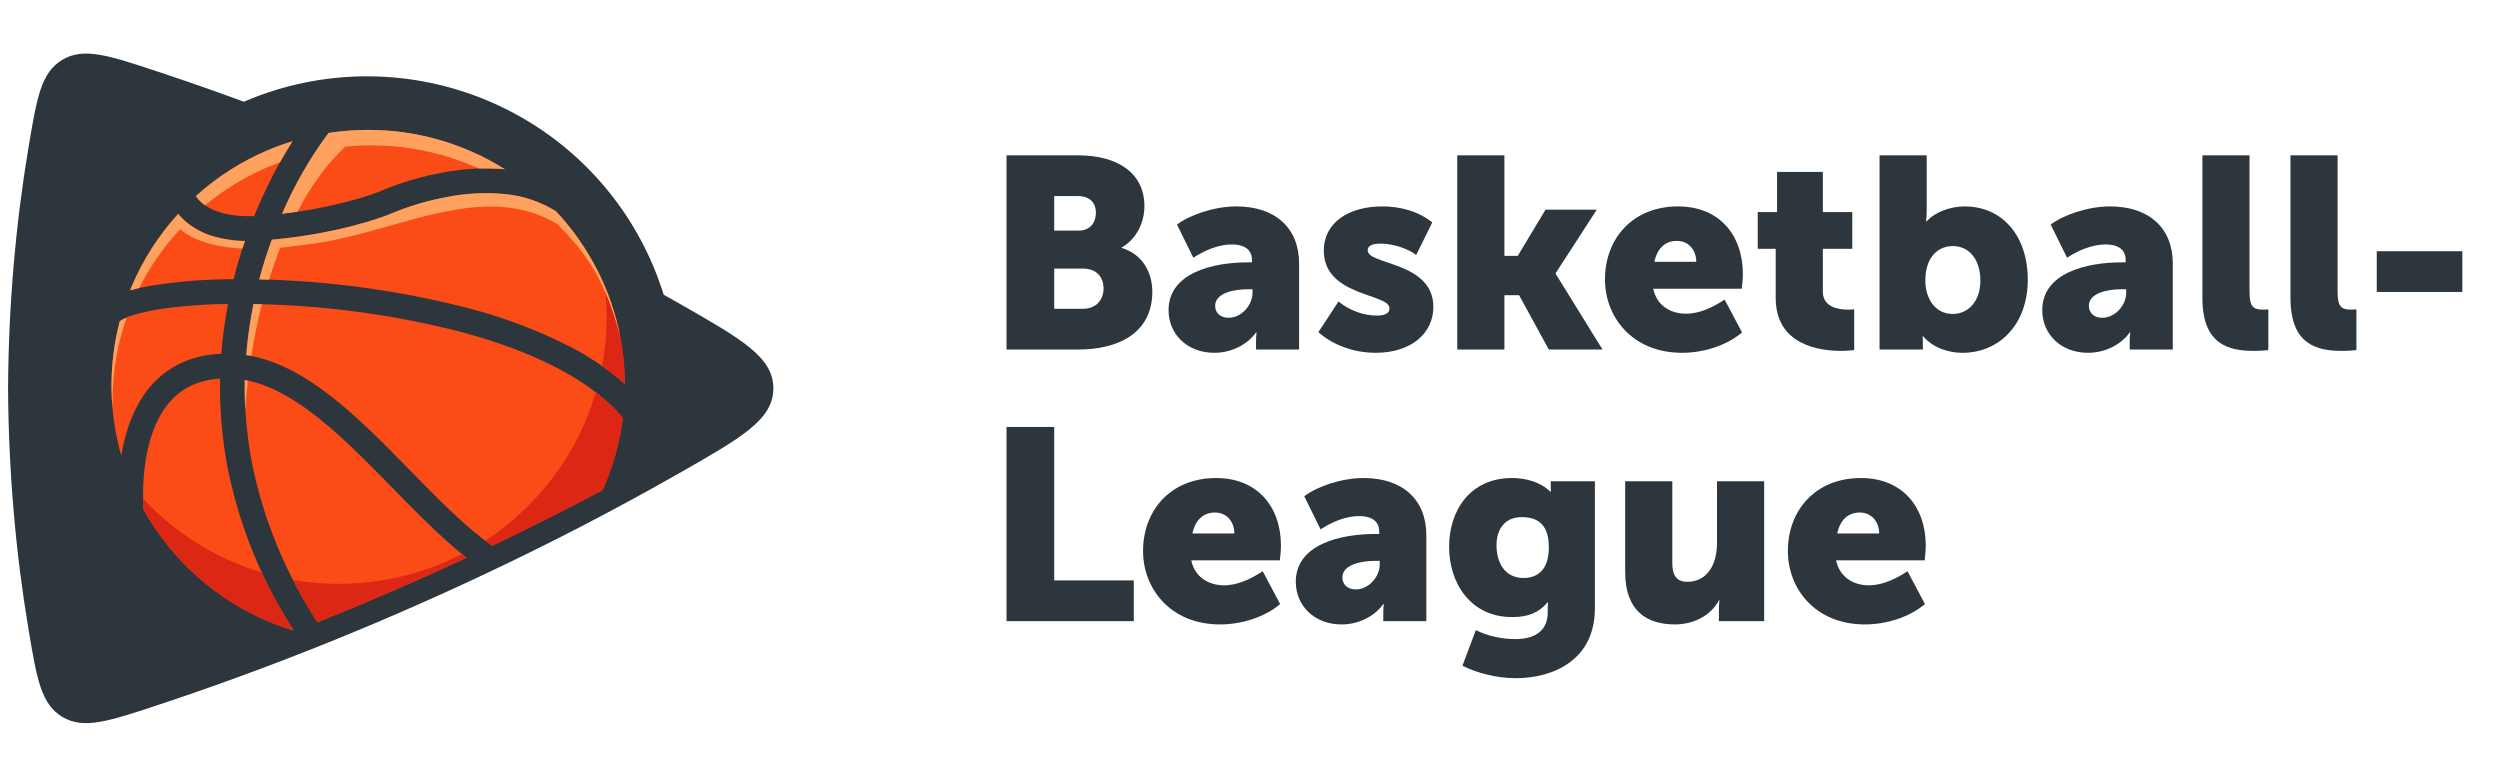 <svg width="206" height="64" viewBox="0 0 206 64" fill="none" xmlns="http://www.w3.org/2000/svg">
<path d="M82.938 28.802H88.843C92.032 28.802 94.951 27.527 94.951 24.035C94.951 22.625 94.277 20.991 92.436 20.432V20.387C93.648 19.693 94.3 18.328 94.3 16.985C94.3 14.232 92.054 12.8 88.843 12.8H82.938V28.802ZM86.867 19V16.157H88.821C89.876 16.157 90.303 16.784 90.303 17.522C90.303 18.283 89.876 19 88.888 19H86.867ZM86.867 25.445V22.133H89.247C90.392 22.133 90.932 22.871 90.932 23.767C90.932 24.662 90.37 25.445 89.225 25.445H86.867Z" fill="#2E363D"/>
<path d="M96.289 25.558C96.289 27.549 97.838 29.071 100.061 29.071C101.386 29.071 102.734 28.467 103.497 27.393H103.542C103.542 27.393 103.497 27.729 103.497 28.109V28.803H107.045V21.708C107.045 18.776 105.069 17.008 101.88 17.008C99.994 17.008 97.973 17.746 96.985 18.507L98.332 21.238C99.253 20.634 100.398 20.141 101.521 20.141C102.374 20.141 103.16 20.454 103.16 21.417V21.618H102.824C99.972 21.618 96.289 22.469 96.289 25.558ZM100.129 25.199C100.129 24.147 101.655 23.834 102.845 23.834H103.205V24.147C103.205 25.087 102.352 26.184 101.229 26.184C100.51 26.184 100.129 25.737 100.129 25.199Z" fill="#2E363D"/>
<path d="M108.633 27.37C109.913 28.512 111.687 29.071 113.349 29.071C116.312 29.071 118.109 27.438 118.109 25.289C118.109 21.551 112.697 21.842 112.697 20.634C112.697 20.32 112.945 20.074 113.775 20.074C114.763 20.074 116.021 20.477 116.694 21.014L118.019 18.328C116.852 17.388 115.37 17.008 113.887 17.008C111.215 17.008 109.082 18.284 109.082 20.656C109.082 24.438 114.494 24.17 114.494 25.401C114.494 25.759 114.224 26.005 113.438 26.005C112.338 26.005 111.148 25.558 110.295 24.841L108.633 27.37Z" fill="#2E363D"/>
<path d="M120.078 28.802H123.963V24.326H125.175L127.623 28.802H132.047L128.185 22.558V22.513L131.575 17.276H127.354L125.063 21.081H123.963V12.8H120.078V28.802Z" fill="#2E363D"/>
<path d="M132.25 23.028C132.25 26.095 134.473 29.071 138.605 29.071C140.379 29.071 142.288 28.467 143.545 27.393L142.108 24.685C141.165 25.311 140.064 25.849 138.919 25.849C137.684 25.849 136.517 25.199 136.225 23.789H143.523C143.568 23.387 143.613 22.984 143.613 22.581C143.613 19.38 141.681 17.008 138.268 17.008C134.541 17.008 132.25 19.649 132.25 23.028ZM136.315 21.574C136.517 20.656 137.056 19.85 138.178 19.85C139.167 19.85 139.773 20.634 139.773 21.574H136.315Z" fill="#2E363D"/>
<path d="M146.318 24.55C146.318 28.422 149.888 28.914 151.729 28.914C152.179 28.914 152.493 28.87 152.785 28.847V25.49C152.538 25.512 152.403 25.512 152.268 25.512C151.528 25.512 150.203 25.333 150.203 24.035V20.499H152.628V17.477H150.203V14.165H146.43V17.477H144.836V20.499H146.318V24.55Z" fill="#2E363D"/>
<path d="M154.875 28.802H158.445V28.355C158.445 27.997 158.423 27.706 158.423 27.706H158.468C159.254 28.646 160.534 29.071 161.701 29.071C164.778 29.071 167.09 26.699 167.09 23.05C167.09 19.47 165.025 17.008 161.881 17.008C160.713 17.008 159.433 17.477 158.76 18.238H158.715C158.715 18.238 158.76 17.836 158.76 17.254V12.8H154.875V28.802ZM158.647 23.118C158.647 21.126 159.747 20.275 160.916 20.275C162.263 20.275 163.183 21.394 163.183 23.118C163.183 24.886 162.128 25.871 160.916 25.871C159.388 25.871 158.647 24.505 158.647 23.118Z" fill="#2E363D"/>
<path d="M168.281 25.558C168.281 27.549 169.831 29.071 172.054 29.071C173.378 29.071 174.726 28.467 175.489 27.393H175.534C175.534 27.393 175.489 27.729 175.489 28.109V28.803H179.038V21.708C179.038 18.776 177.061 17.008 173.873 17.008C171.987 17.008 169.966 17.746 168.977 18.507L170.325 21.238C171.246 20.634 172.391 20.141 173.513 20.141C174.367 20.141 175.153 20.454 175.153 21.417V21.618H174.816C171.964 21.618 168.281 22.469 168.281 25.558ZM172.121 25.199C172.121 24.147 173.648 23.834 174.838 23.834H175.198V24.147C175.198 25.087 174.344 26.184 173.222 26.184C172.503 26.184 172.121 25.737 172.121 25.199Z" fill="#2E363D"/>
<path d="M181.477 24.55C181.477 28.422 183.677 28.914 185.743 28.914C186.237 28.914 186.641 28.87 186.91 28.847V25.49C186.731 25.512 186.551 25.512 186.439 25.512C185.563 25.512 185.361 25.132 185.361 24.035V12.8H181.477V24.55Z" fill="#2E363D"/>
<path d="M188.734 24.55C188.734 28.422 190.935 28.914 193.001 28.914C193.495 28.914 193.899 28.87 194.168 28.847V25.49C193.988 25.512 193.809 25.512 193.697 25.512C192.821 25.512 192.619 25.132 192.619 24.035V12.8H188.734V24.55Z" fill="#2E363D"/>
<path d="M195.844 24.058H202.895V20.701H195.844V24.058Z" fill="#2E363D"/>
<path d="M82.938 51.184H93.424V47.827H86.867V35.182H82.938V51.184Z" fill="#2E363D"/>
<path d="M94.188 45.41C94.188 48.476 96.411 51.453 100.542 51.453C102.317 51.453 104.225 50.849 105.483 49.774L104.045 47.066C103.102 47.693 102.002 48.23 100.857 48.23C99.622 48.23 98.454 47.581 98.162 46.171H105.46C105.505 45.768 105.55 45.365 105.55 44.962C105.55 41.762 103.619 39.389 100.206 39.389C96.478 39.389 94.188 42.03 94.188 45.41ZM98.252 43.955C98.454 43.037 98.993 42.232 100.116 42.232C101.104 42.232 101.71 43.015 101.71 43.955H98.252Z" fill="#2E363D"/>
<path d="M106.773 47.939C106.773 49.931 108.323 51.453 110.546 51.453C111.871 51.453 113.218 50.849 113.982 49.774H114.027C114.027 49.774 113.982 50.11 113.982 50.49V51.184H117.529V44.089C117.529 41.157 115.553 39.389 112.365 39.389C110.478 39.389 108.457 40.128 107.47 40.889L108.817 43.619C109.737 43.015 110.882 42.523 112.006 42.523C112.858 42.523 113.645 42.836 113.645 43.798V44H113.308C110.456 44 106.773 44.85 106.773 47.939ZM110.613 47.581C110.613 46.529 112.14 46.215 113.33 46.215H113.689V46.529C113.689 47.469 112.836 48.566 111.713 48.566C110.995 48.566 110.613 48.118 110.613 47.581Z" fill="#2E363D"/>
<path d="M121.607 51.923L120.506 54.855C121.63 55.437 123.336 55.884 124.886 55.884C128.052 55.884 131.42 54.34 131.42 50.132V39.658H127.782V40.24C127.782 40.374 127.804 40.508 127.804 40.508H127.737C126.929 39.703 125.694 39.389 124.593 39.389C121.091 39.389 119.406 42.12 119.406 45.052C119.406 48.006 121.135 50.849 124.616 50.849C125.963 50.849 126.839 50.446 127.513 49.64H127.557C127.557 49.64 127.535 49.931 127.535 50.065V50.446C127.535 52.147 126.255 52.661 124.863 52.661C123.695 52.661 122.572 52.393 121.607 51.923ZM123.313 44.917C123.313 43.597 124.01 42.612 125.379 42.612C126.547 42.612 127.625 43.06 127.625 45.096C127.625 47.111 126.547 47.626 125.537 47.626C123.987 47.626 123.313 46.35 123.313 44.917Z" fill="#2E363D"/>
<path d="M133.914 47.133C133.914 50.378 135.733 51.453 138.023 51.453C139.573 51.453 141.01 50.692 141.639 49.461H141.684C141.684 49.461 141.639 49.797 141.639 50.177V51.184H145.366V39.658H141.481V44.761C141.481 46.484 140.695 47.939 139.034 47.939C138.225 47.939 137.799 47.491 137.799 46.417V39.658H133.914V47.133Z" fill="#2E363D"/>
<path d="M147.32 45.41C147.32 48.476 149.543 51.453 153.675 51.453C155.449 51.453 157.357 50.849 158.615 49.774L157.178 47.066C156.235 47.693 155.135 48.23 153.989 48.23C152.754 48.23 151.587 47.581 151.295 46.171H158.592C158.637 45.768 158.682 45.365 158.682 44.962C158.682 41.762 156.751 39.389 153.338 39.389C149.61 39.389 147.32 42.03 147.32 45.41ZM151.384 43.955C151.587 43.037 152.125 42.232 153.249 42.232C154.236 42.232 154.843 43.015 154.843 43.955H151.384Z" fill="#2E363D"/>
<path fill-rule="evenodd" clip-rule="evenodd" d="M5.133 4.93C6.888 3.876 8.93 4.553 13.015 5.907C15.364 6.686 17.726 7.51 20.094 8.381C20.944 8.015 21.817 7.693 22.709 7.419C28.77 5.558 35.308 6.007 41.055 8.681C46.802 11.354 51.347 16.06 53.809 21.886C54.142 22.671 54.435 23.472 54.686 24.283C55.099 24.515 55.511 24.748 55.92 24.981C61.123 27.946 63.725 29.428 63.725 32C63.725 34.572 61.123 36.054 55.92 39.018C50.709 41.988 45.19 44.849 39.4 47.562C30.585 51.692 21.72 55.207 13.015 58.093C8.93 59.447 6.888 60.124 5.133 59.07C3.378 58.015 3.033 55.951 2.344 51.821C1.286 45.488 0.705 38.847 0.664 32C0.705 25.153 1.286 18.512 2.344 12.178C3.033 8.049 3.378 5.984 5.133 4.93Z" fill="#2E363D"/>
<path d="M31.159 15.828C30.308 16.142 29.439 16.41 28.559 16.631C26.814 17.078 25.04 17.407 23.25 17.613C24.262 15.253 25.546 13.018 27.078 10.954C28.154 10.789 29.24 10.706 30.329 10.706C34.318 10.699 38.227 11.823 41.6 13.945C39.922 13.8 38.231 13.886 36.577 14.201C34.714 14.533 32.896 15.079 31.159 15.828Z" fill="#FB4C18"/>
<path d="M22.064 15.288C21.659 16.118 21.285 16.958 20.94 17.808C17.795 17.909 16.581 16.818 16.141 16.148C17.899 14.558 19.915 13.275 22.103 12.354C22.757 12.08 23.425 11.839 24.104 11.634C23.355 12.812 22.673 14.032 22.064 15.288Z" fill="#FB4C18"/>
<path d="M18.7 25.522C18.484 26.738 18.328 27.947 18.235 29.147C15.938 29.24 14.056 30.072 12.633 31.569C11.073 33.247 10.322 35.514 9.989 37.545C8.964 33.924 8.921 30.097 9.867 26.454C10.116 26.271 10.863 25.878 12.871 25.518C14.829 25.218 16.806 25.061 18.787 25.05L18.7 25.522Z" fill="#FB4C18"/>
<path d="M19.245 23.006C19.513 21.943 19.825 20.89 20.181 19.849C19.375 19.836 18.573 19.726 17.794 19.521C16.907 19.297 16.08 18.883 15.37 18.308C15.118 18.099 14.888 17.866 14.684 17.61C13.076 19.374 11.781 21.397 10.852 23.593C10.827 23.658 10.8 23.722 10.774 23.786C10.755 23.831 10.737 23.875 10.719 23.92C11.313 23.757 11.916 23.625 12.524 23.524C14.748 23.178 16.995 23.005 19.245 23.006Z" fill="#FB4C18"/>
<path d="M38.444 45.96C36.401 44.356 34.349 42.26 32.363 40.231L32.327 40.194C28.416 36.196 24.39 32.079 20.177 31.31C20.134 33.727 20.354 36.141 20.834 38.51C21.807 43.059 23.615 47.385 26.163 51.272C30.253 49.635 34.354 47.864 38.444 45.96Z" fill="#FB4C18"/>
<path d="M41.53 15.986C43.045 16.117 44.508 16.604 45.798 17.408H45.806C49.435 21.271 51.463 26.36 51.483 31.652C50.123 30.439 48.614 29.405 46.99 28.574C44.285 27.198 41.435 26.123 38.492 25.37C32.891 23.935 27.142 23.146 21.359 23.02C21.666 21.861 22.027 20.77 22.389 19.755C28.026 19.238 31.667 17.824 31.941 17.718L31.952 17.714L31.999 17.692C33.602 17.006 35.279 16.506 36.997 16.202C38.491 15.92 40.016 15.848 41.53 15.986Z" fill="#FB4C18"/>
<path d="M37.956 27.343C32.373 25.913 26.641 25.145 20.877 25.054L20.845 25.215C20.802 25.436 20.759 25.659 20.718 25.882C20.516 27.007 20.37 28.131 20.281 29.255C25.24 30.021 29.592 34.47 33.81 38.783L33.81 38.783L33.846 38.819C35.906 40.922 37.852 42.91 39.816 44.434C40.062 44.626 40.303 44.805 40.539 44.974C43.658 43.486 46.694 41.956 49.643 40.389C50.486 38.512 51.053 36.51 51.315 34.442C48.863 31.472 44.258 29.028 37.956 27.343Z" fill="#FB4C18"/>
<path d="M16.101 31.623C16.753 31.378 17.438 31.234 18.134 31.195C18.079 33.785 18.312 36.373 18.828 38.913C19.806 43.55 21.628 47.97 24.201 51.954C23.488 51.741 22.788 51.489 22.103 51.198C17.747 49.355 14.133 46.116 11.832 41.994C11.757 40.894 11.78 39.789 11.901 38.693C12.092 36.958 12.634 34.553 14.129 32.962C14.677 32.374 15.351 31.917 16.101 31.623Z" fill="#FB4C18"/>
<path d="M26.155 51.276C30.241 49.641 34.337 47.872 38.424 45.971C38.299 45.872 38.173 45.772 38.048 45.67C33.773 47.858 28.9 48.602 24.164 47.789C24.271 47.996 24.367 48.206 24.455 48.417C24.979 49.393 25.546 50.347 26.155 51.276Z" fill="#DB2713"/>
<path d="M49.664 40.378C49.723 40.246 49.781 40.114 49.837 39.982C50.592 38.208 51.096 36.339 51.336 34.428C50.726 33.694 49.984 32.992 49.116 32.325L49.093 32.322C47.615 37.35 44.385 41.686 39.984 44.552C40.175 44.697 40.363 44.837 40.549 44.969C43.671 43.48 46.712 41.947 49.664 40.378Z" fill="#DB2713"/>
<path d="M11.833 42.012C14.133 46.134 17.748 49.373 22.104 51.216V51.198C22.786 51.488 23.484 51.74 24.195 51.954C23.208 50.422 22.332 48.827 21.573 47.179C17.831 46.049 14.457 43.948 11.797 41.091C11.801 41.398 11.813 41.705 11.833 42.012Z" fill="#DB2713"/>
<path d="M49.837 23.592L49.853 23.61C50.918 26.135 51.485 28.865 51.495 31.652C50.897 31.119 50.27 30.621 49.617 30.16C50.018 27.994 50.092 25.78 49.837 23.592Z" fill="#DB2713"/>
<path d="M20.203 33.687C20.208 33.692 20.214 33.696 20.219 33.7C20.219 33.618 20.266 32.751 20.423 31.38C20.336 31.361 20.249 31.344 20.162 31.328C20.148 32.115 20.161 32.902 20.203 33.687Z" fill="#FFA25F"/>
<path d="M20.709 29.327C20.908 28.068 21.186 26.611 21.576 25.068L21.575 25.068C21.347 25.062 21.12 25.057 20.893 25.054C20.839 25.327 20.784 25.605 20.734 25.882C20.534 27.007 20.388 28.131 20.297 29.255C20.435 29.276 20.572 29.3 20.709 29.327Z" fill="#FFA25F"/>
<path d="M30.332 10.706C34.321 10.699 38.23 11.823 41.603 13.945C40.896 13.884 40.187 13.864 39.479 13.885C39.34 13.823 39.11 13.73 38.952 13.665L38.951 13.665C38.917 13.652 38.886 13.639 38.861 13.629C36.24 12.535 33.427 11.974 30.587 11.98C29.873 11.979 29.159 12.013 28.448 12.084C26.852 13.589 25.514 15.493 24.514 17.446C24.091 17.509 23.667 17.564 23.242 17.613C24.254 15.253 25.538 13.018 27.07 10.954C28.149 10.788 29.24 10.705 30.332 10.706Z" fill="#FFA25F"/>
<path d="M22.103 12.361C22.757 12.087 23.425 11.847 24.104 11.642C23.745 12.206 23.401 12.78 23.074 13.363C23.072 13.364 23.069 13.365 23.067 13.366C22.793 13.467 22.518 13.575 22.244 13.69C20.313 14.495 18.513 15.581 16.902 16.912C16.9 16.913 16.898 16.915 16.896 16.916C16.527 16.658 16.29 16.386 16.141 16.163C17.899 14.569 19.915 13.284 22.103 12.361Z" fill="#FFA25F"/>
<path d="M10.853 23.593C11.783 21.403 13.079 19.386 14.685 17.628C14.889 17.884 15.119 18.118 15.371 18.326C16.081 18.901 16.908 19.315 17.794 19.539C18.574 19.744 19.375 19.854 20.181 19.867C20.115 20.061 20.05 20.255 19.986 20.45C19.982 20.461 19.979 20.472 19.975 20.483C16.866 20.321 15.428 19.413 14.843 18.881C13.492 20.329 12.356 21.963 11.47 23.733C11.465 23.734 11.459 23.736 11.453 23.738C11.21 23.794 10.967 23.854 10.727 23.92C10.763 23.794 10.81 23.686 10.853 23.593Z" fill="#FFA25F"/>
<path d="M9.188 31.785C9.186 29.992 9.414 28.207 9.866 26.472C9.964 26.4 10.139 26.293 10.437 26.169L10.437 26.17C9.66 28.383 9.265 30.711 9.27 33.056V33.678C9.214 33.05 9.187 32.418 9.188 31.785Z" fill="#FFA25F"/>
<path d="M51.103 27.721C50.352 23.882 48.532 20.301 45.814 17.408C44.521 16.603 43.056 16.116 41.538 15.986C40.024 15.848 38.498 15.92 37.005 16.202C35.287 16.506 33.61 17.006 32.007 17.692L31.96 17.714C31.952 17.717 31.936 17.723 31.912 17.732L31.912 17.732C31.433 17.912 27.858 19.255 22.396 19.755C22.024 20.77 21.674 21.861 21.367 23.02C21.636 23.026 21.906 23.033 22.175 23.042C22.44 22.169 22.744 21.29 23.091 20.414C23.41 20.384 23.741 20.339 24.085 20.293C24.398 20.251 24.723 20.208 25.059 20.172C27.444 19.921 29.806 19.254 32.13 18.599C36.93 17.244 41.565 15.936 45.884 18.43C48.569 21.098 49.947 23.353 51.103 27.721Z" fill="#FFA25F"/>
</svg>

